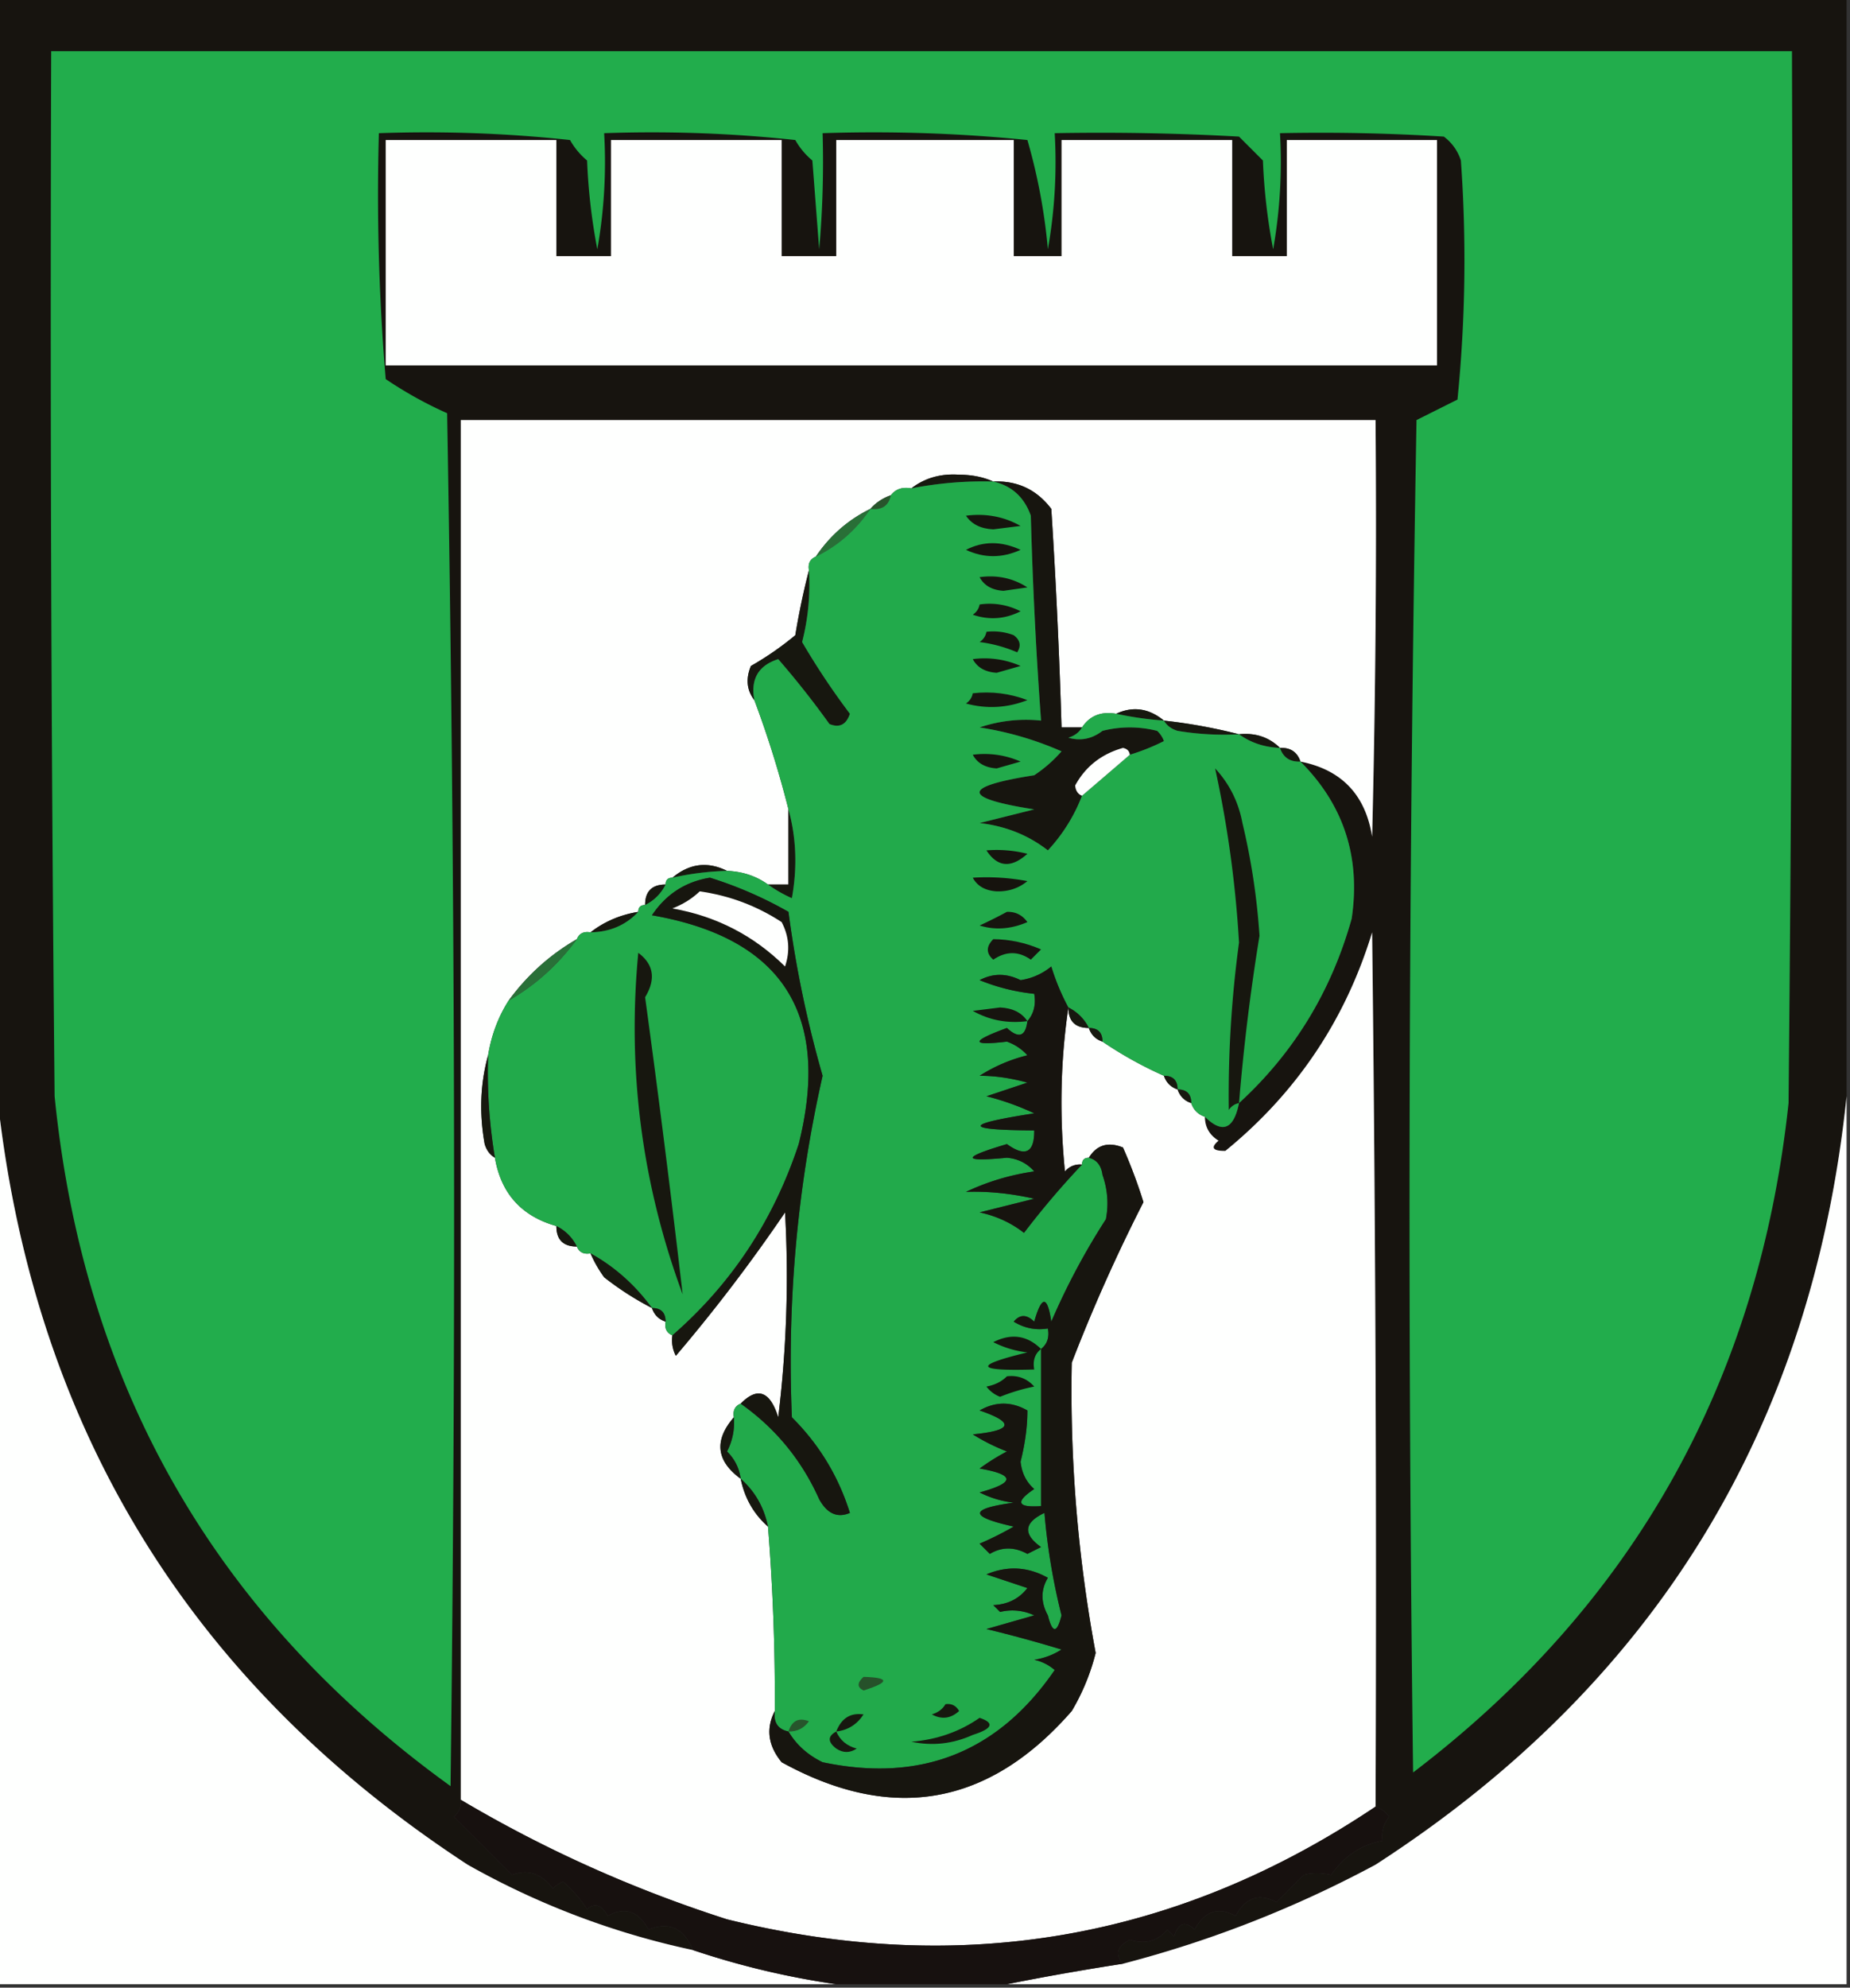 <svg xmlns="http://www.w3.org/2000/svg" width="271" height="291" style="shape-rendering:geometricPrecision;text-rendering:geometricPrecision;image-rendering:optimizeQuality;fill-rule:evenodd;clip-rule:evenodd"><rect width="100%" height="100%" fill="#333333" stroke="none"/><path style="opacity:1" fill="#17140f" d="M-.5-.5h271v161c-5.067 48.553-28.067 86.053-69 112.5a166.575 166.575 0 0 1-37 14.5c-1.206-1.38-.873-2.547 1-3.5 2.264.698 4.097.198 5.5-1.5l1 1c.605-1.981 1.605-2.315 3-1 1.46-2.71 3.46-3.376 6-2 1.46-2.71 3.46-3.376 6-2l4-4c1.164-.335 2.497-.335 4 0 1.886-2.742 4.386-4.409 7.5-5-.17-1.322.163-2.489 1-3.5-.544-.717-1.211-1.217-2-1.5.167-42.668 0-85.335-.5-128-3.92 12.837-11.086 23.504-21.5 32-1.873.018-2.206-.482-1-1.5-1.323-.816-1.989-1.983-2-3.5 2.555 2.525 4.222 1.859 5-2 8.013-7.339 13.513-16.339 16.5-27 1.338-9.005-1.162-16.671-7.5-23 6.021 1.189 9.521 4.856 10.5 11 .5-20.331.667-40.664.5-61h-134v202c.086.996-.248 1.829-1 2.5l8.5 8.5c2.316-.867 4.316-.201 6 2a3.647 3.647 0 0 1 1.5-1 19.897 19.897 0 0 1 3.5 4c1.147-.958 2.147-.625 3 1 2.54-1.376 4.54-.71 6 2 3.01-1.211 5.177-.211 6.5 3a116.393 116.393 0 0 1-33-12.5c-40.984-26.784-63.984-64.618-69-113.5V-.5z"/><path style="opacity:1" fill="#fefffe" d="M190.5 111.5c-.473-1.406-1.473-2.073-3-2-1.602-1.574-3.602-2.241-6-2a79.559 79.559 0 0 0-11-2c-2.213-1.812-4.547-2.145-7-1-2.198-.38-3.865.287-5 2h-3a924.334 924.334 0 0 0-1.5-32c-2.141-2.82-4.975-4.154-8.5-4-1.464-.66-3.131-.993-5-1-2.705-.184-5.038.483-7 2-1.291-.237-2.291.096-3 1-1.21.432-2.21 1.099-3 2-3.264 1.594-5.931 3.927-8 7-.838.342-1.172 1.008-1 2-.783 3.01-1.45 6.176-2 9.5a44.7 44.7 0 0 1-6.5 4.5c-.78 1.887-.613 3.554.5 5a149.928 149.928 0 0 1 5 16v11h-3c-1.714-1.238-3.714-1.905-6-2-2.84-1.417-5.507-1.084-8 1-.667 0-1 .333-1 1-2 0-3 1-3 3-.667 0-1 .333-1 1-2.657.435-4.99 1.435-7 3-.992-.172-1.658.162-2 1-3.936 2.266-7.269 5.266-10 9-1.52 2.39-2.52 5.057-3 8-1.147 4.146-1.314 8.48-.5 13 .278.916.778 1.582 1.5 2 .89 5.224 3.89 8.557 9 10 0 2 1 3 3 3 .342.838 1.008 1.172 2 1a18.489 18.489 0 0 0 2 3.5 43.837 43.837 0 0 0 7 4.5c.333 1 1 1.667 2 2-.172.992.162 1.658 1 2a4.932 4.932 0 0 0 .5 3 243.631 243.631 0 0 0 16-21 169.489 169.489 0 0 1-1 30c-1.204-3.84-3.037-4.507-5.5-2-.838.342-1.172 1.008-1 2-2.924 3.378-2.59 6.378 1 9 .579 2.831 1.912 5.164 4 7a315.832 315.832 0 0 1 1 27c-1.331 2.561-.998 5.061 1 7.5 16.195 8.909 30.362 6.409 42.5-7.5a31.796 31.796 0 0 0 3.5-8.5 209.586 209.586 0 0 1-3.5-42.5 247.477 247.477 0 0 1 10.5-23.5 75.552 75.552 0 0 0-3-8c-2.174-.877-3.841-.377-5 1.5-.667 0-1 .333-1 1-.996-.086-1.829.248-2.5 1-.823-8.177-.656-16.177.5-24 0 2 1 3 3 3 .333 1 1 1.667 2 2a57.82 57.82 0 0 0 9 5c.333 1 1 1.667 2 2 .333 1 1 1.667 2 2 .333 1 1 1.667 2 2 .011 1.517.677 2.684 2 3.5-1.206 1.018-.873 1.518 1 1.5 10.414-8.496 17.58-19.163 21.5-32 .5 42.665.667 85.332.5 128-29.038 19.463-60.705 24.963-95 16.5-13.76-4.409-26.76-10.242-39-17.5v-202h134c.167 20.336 0 40.669-.5 61-.979-6.144-4.479-9.811-10.5-11z"/><path style="opacity:1" fill="#22ad4c" d="M7.5 7.5h255c.167 51.334 0 102.668-.5 154-4.368 40.758-22.701 73.424-55 98a6534.388 6534.388 0 0 1 .5-198l6-3a204.665 204.665 0 0 0 .5-35 6.977 6.977 0 0 0-2.5-3.5c-7.993-.5-15.993-.666-24-.5a73.134 73.134 0 0 1-1 17 86.57 86.57 0 0 1-1.5-13l-3.5-3.5c-8.994-.5-17.994-.666-27-.5a73.134 73.134 0 0 1-1 17 84.341 84.341 0 0 0-3-16 225.873 225.873 0 0 0-30-1 145.05 145.05 0 0 1-.5 17l-1-13a10.756 10.756 0 0 1-2.5-3 196.883 196.883 0 0 0-28-1 73.123 73.123 0 0 1-1 17 86.7 86.7 0 0 1-1.5-13 10.76 10.76 0 0 1-2.5-3 196.88 196.88 0 0 0-28-1 324.87 324.87 0 0 0 1 36 59.006 59.006 0 0 0 9 5 6734.24 6734.24 0 0 1 .5 201c-34.417-24.833-53.75-58.499-58-101-.5-50.999-.667-101.999-.5-153z"/><path style="opacity:1" fill="#17170f" d="M118.5 83.5c.216 3.56-.118 7.06-1 10.5a108.09 108.09 0 0 0 7 10.5c-.535 1.601-1.535 2.101-3 1.5a129.525 129.525 0 0 0-7.5-9.5c-2.909.928-4.075 2.928-3.5 6-1.113-1.446-1.28-3.113-.5-5a44.7 44.7 0 0 0 6.5-4.5c.55-3.324 1.217-6.49 2-9.5z"/><path style="opacity:1" fill="#296f37" d="M127.5 74.5c-2.069 3.073-4.736 5.406-8 7 2.069-3.073 4.736-5.406 8-7z"/><path style="opacity:1" fill="#28552c" d="M130.5 72.5c-.321 1.548-1.321 2.215-3 2 .79-.901 1.79-1.568 3-2z"/><path style="opacity:1" fill="#17180f" d="M145.5 70.5a54.938 54.938 0 0 0-12 1c1.962-1.517 4.295-2.184 7-2 1.869.007 3.536.34 5 1z"/><path style="opacity:1" fill="#fefffe" d="M56.5 20.5h25v17h8v-17h25v17h8v-17h26v17h7v-17h25v17h8v-17h22v33h-154v-33z"/><path style="opacity:1" fill="#17180f" d="M163.5 104.5c2.453-1.145 4.787-.812 7 1a51.569 51.569 0 0 1-7-1zM170.5 105.5a79.559 79.559 0 0 1 11 2 40.914 40.914 0 0 1-9-.5c-.916-.278-1.582-.778-2-1.5zM181.5 107.5c2.398-.241 4.398.426 6 2-2.286-.095-4.286-.762-6-2zM187.5 109.5c1.527-.073 2.527.594 3 2-1.527.073-2.527-.594-3-2z"/><path style="opacity:1" fill="#17150f" d="M145.5 70.5c3.525-.154 6.359 1.18 8.5 4a924.334 924.334 0 0 1 1.5 32h3c-.418.722-1.084 1.222-2 1.5 1.789.52 3.456.187 5-1a16.242 16.242 0 0 1 8 0c.457.414.791.914 1 1.5a31.283 31.283 0 0 1-5 2c-.06-.543-.393-.876-1-1-3.157.897-5.491 2.731-7 5.5.07.765.403 1.265 1 1.5a24.766 24.766 0 0 1-5 8c-2.859-2.229-6.192-3.563-10-4l8-2c-10.667-1.667-10.667-3.333 0-5a19.887 19.887 0 0 0 4-3.5 47.844 47.844 0 0 0-12-3.5 21.127 21.127 0 0 1 9-1 651.127 651.127 0 0 1-1.5-30c-.961-2.715-2.794-4.382-5.5-5z"/><path style="opacity:1" fill="#17180f" d="M115.5 118.5c1.147 4.146 1.314 8.48.5 13a19.602 19.602 0 0 1-3.5-2h3v-11zM106.5 127.5a41.541 41.541 0 0 0-8 1c2.493-2.084 5.16-2.417 8-1zM97.5 129.5a6.544 6.544 0 0 1-3 3c0-2 1-3 3-3zM93.5 133.5c-1.82 1.948-4.154 2.948-7 3 2.01-1.565 4.343-2.565 7-3z"/><path style="opacity:1" fill="#22aa4b" d="M145.5 70.5c2.706.618 4.539 2.285 5.5 5 .27 10.025.77 20.025 1.5 30a21.127 21.127 0 0 0-9 1 47.844 47.844 0 0 1 12 3.5 19.887 19.887 0 0 1-4 3.5c-10.667 1.667-10.667 3.333 0 5l-8 2c3.808.437 7.141 1.771 10 4a24.766 24.766 0 0 0 5-8c2.308-1.971 4.642-3.971 7-6a31.283 31.283 0 0 0 5-2 3.647 3.647 0 0 0-1-1.5 16.242 16.242 0 0 0-8 0c-1.544 1.187-3.211 1.52-5 1 .916-.278 1.582-.778 2-1.5 1.135-1.713 2.802-2.38 5-2 2.306.493 4.639.826 7 1 .418.722 1.084 1.222 2 1.5 2.982.498 5.982.665 9 .5 1.714 1.238 3.714 1.905 6 2 .473 1.406 1.473 2.073 3 2 6.338 6.329 8.838 13.995 7.5 23-2.987 10.661-8.487 19.661-16.5 27-.778 3.859-2.445 4.525-5 2-1-.333-1.667-1-2-2 0-1.333-.667-2-2-2 0-1.333-.667-2-2-2a57.82 57.82 0 0 1-9-5c0-1.333-.667-2-2-2a6.547 6.547 0 0 0-3-3 33.052 33.052 0 0 1-2.5-6 9.201 9.201 0 0 1-4.5 2c-2.06-1.028-4.06-1.028-6 0a29.045 29.045 0 0 0 8 2c.268 1.599-.066 2.932-1 4-.275 2.258-1.275 2.592-3 1-5.337 1.964-5.337 2.63 0 2a7.293 7.293 0 0 1 3 2 23.411 23.411 0 0 0-7 3c2.241-.002 4.574.332 7 1l-6 2a38.085 38.085 0 0 1 7 2.5c-10.453 1.61-10.453 2.443 0 2.5.029 3.273-1.304 3.94-4 2-6.669 1.976-6.669 2.642 0 2 1.607.137 2.941.804 4 2-3.55.516-6.883 1.516-10 3 3.214-.116 6.547.218 10 1l-8 2c2.469.536 4.636 1.536 6.5 3 2.669-3.5 5.502-6.833 8.5-10 0-.667.333-1 1-1 1.149.291 1.816 1.124 2 2.5.752 2.154.919 4.32.5 6.5a101.952 101.952 0 0 0-8 15c-.569-3.861-1.402-3.861-2.5 0-1.109-1.09-2.109-1.09-3 0 1.545.952 3.212 1.285 5 1 .237 1.291-.096 2.291-1 3v23c-3.499.241-3.832-.592-1-2.5-1.158-1.009-1.825-2.342-2-4 .672-2.681 1.005-5.181 1-7.5-2.333-1.333-4.667-1.333-7 0 5.174 1.77 4.841 2.937-1 3.5a29.144 29.144 0 0 0 5 2.5 32.065 32.065 0 0 0-4 2.5c5.23.909 5.23 2.075 0 3.5a14.72 14.72 0 0 0 5 1.5c-6.578.885-6.578 2.052 0 3.5a48.165 48.165 0 0 1-5 2.5l1.5 1.5c1.756-1.048 3.59-1.048 5.5 0l2-1c-2.68-1.911-2.513-3.578.5-5a93.298 93.298 0 0 0 2.5 15c-.667 2.667-1.333 2.667-2 0-1.048-1.91-1.048-3.744 0-5.5-2.923-1.632-5.923-1.799-9-.5l6 2c-1.214 1.569-2.881 2.402-5 2.5l1 1a7.492 7.492 0 0 1 5 .5l-7 2c3.698.894 7.365 1.894 11 3a10.258 10.258 0 0 1-4 1.5 6.802 6.802 0 0 1 3 1.5c-8.259 12.034-19.592 16.534-34 13.5-2.192-1.067-3.858-2.567-5-4.5-1.548-.321-2.215-1.321-2-3a315.832 315.832 0 0 0-1-27c-.579-2.831-1.912-5.164-4-7-.203-1.544-.87-2.878-2-4a9.108 9.108 0 0 0 1-5c-.172-.992.162-1.658 1-2 5.103 3.605 8.936 8.271 11.5 14 1.171 2.116 2.671 2.782 4.5 2-1.676-5.361-4.509-10.027-8.5-14-.714-16.903.786-33.569 4.5-50a164.66 164.66 0 0 1-5-24 58.254 58.254 0 0 0-11.5-5c-3.591.579-6.424 2.412-8.5 5.5 19.092 3.326 26.258 14.493 21.5 33.5-3.676 11.139-9.843 20.473-18.5 28-.838-.342-1.172-1.008-1-2 0-1.333-.667-2-2-2-2.468-3.379-5.468-6.046-9-8-.992.172-1.658-.162-2-1a6.544 6.544 0 0 0-3-3c-5.11-1.443-8.11-4.776-9-10a75.84 75.84 0 0 1-1-15c.48-2.943 1.48-5.61 3-8 3.936-2.266 7.269-5.266 10-9 .342-.838 1.008-1.172 2-1 2.846-.052 5.18-1.052 7-3 0-.667.333-1 1-1a6.544 6.544 0 0 0 3-3c0-.667.333-1 1-1a41.541 41.541 0 0 1 8-1c2.286.095 4.286.762 6 2a19.602 19.602 0 0 0 3.5 2c.814-4.52.647-8.854-.5-13a149.928 149.928 0 0 0-5-16c-.575-3.072.591-5.072 3.5-6a129.525 129.525 0 0 1 7.5 9.5c1.465.601 2.465.101 3-1.5a108.09 108.09 0 0 1-7-10.5 33.788 33.788 0 0 0 1-10.5c-.172-.992.162-1.658 1-2 3.264-1.594 5.931-3.927 8-7 1.679.215 2.679-.452 3-2 .709-.904 1.709-1.237 3-1a54.938 54.938 0 0 1 12-1z"/><path style="opacity:1" fill="#17140f" d="M147.5 133.5c1.256-.039 2.256.461 3 1.5-2.401 1.039-4.734 1.206-7 .5a71.254 71.254 0 0 0 4-2z"/><path style="opacity:1" fill="#16130e" d="M142.5 128.5a32.462 32.462 0 0 1 8 .5c-1.272 1.046-2.772 1.546-4.5 1.5-1.681-.108-2.848-.775-3.5-2zM144.5 124.5a18.453 18.453 0 0 1 6 .5c-2.379 2.142-4.379 1.976-6-.5z"/><path style="opacity:1" fill="#17170f" d="M181.5 161.5c-.617.111-1.117.444-1.5 1a166.255 166.255 0 0 1 1.5-24.5 164.406 164.406 0 0 0-3.5-25.5c2.087 2.245 3.421 4.912 4 8a98.688 98.688 0 0 1 2.5 16.5 307.821 307.821 0 0 0-3 24.5z"/><path style="opacity:1" fill="#16140e" d="M142.5 110.5a13.116 13.116 0 0 1 7 1l-3.5 1c-1.681-.108-2.848-.775-3.5-2z"/><path style="opacity:1" fill="#fefffe" d="M165.5 110.5a2464.252 2464.252 0 0 1-7 6c-.597-.235-.93-.735-1-1.5 1.509-2.769 3.843-4.603 7-5.5.607.124.94.457 1 1z"/><path style="opacity:1" fill="#17140f" d="M142.5 101.5c2.747-.313 5.414.02 8 1-2.946 1.155-5.946 1.321-9 .5.556-.383.889-.883 1-1.5z"/><path style="opacity:1" fill="#16130e" d="M142.5 96.5a13.118 13.118 0 0 1 7 1l-3.5 1c-1.681-.108-2.848-.775-3.5-2z"/><path style="opacity:1" fill="#16140e" d="M144.5 92.5a8.435 8.435 0 0 1 4 .5c.951.718 1.117 1.55.5 2.5a20.438 20.438 0 0 0-5.5-1.5c.556-.383.889-.883 1-1.5z"/><path style="opacity:1" fill="#17140f" d="M143.5 88.5a9.864 9.864 0 0 1 6 1c-2.265 1.147-4.598 1.314-7 .5.556-.383.889-.883 1-1.5zM143.5 84.5c2.573-.352 4.906.148 7 1.5l-3.5.5c-1.681-.108-2.848-.775-3.5-2z"/><path style="opacity:1" fill="#16140e" d="M141.5 80.5c2.524-1.3 5.191-1.3 8 0-2.699 1.23-5.365 1.23-8 0zM141.5 75.5c2.897-.375 5.563.125 8 1.5l-4 .5c-1.833-.085-3.166-.752-4-2z"/><path style="opacity:1" fill="#17130f" d="M145.5 137.5c2.427.023 4.76.523 7 1.5l-1.5 1.5c-1.796-1.267-3.629-1.267-5.5 0-1.062-.925-1.062-1.925 0-3z"/><path style="opacity:1" fill="#17170f" d="M93.5 139.5c2.266 1.693 2.6 3.86 1 6.5a2176.395 2176.395 0 0 1 5.5 43.5c-5.97-16.156-8.137-32.823-6.5-50z"/><path style="opacity:1" fill="#297038" d="M84.5 137.5c-2.731 3.734-6.064 6.734-10 9 2.731-3.734 6.064-6.734 10-9z"/><path style="opacity:1" fill="#17140f" d="M150.5 149.5c-2.897.375-5.563-.125-8-1.5l4-.5c1.833.085 3.166.752 4 2z"/><path style="opacity:1" fill="#17180f" d="M156.5 147.5a6.547 6.547 0 0 1 3 3c-2 0-3-1-3-3zM159.5 150.5c1.333 0 2 .667 2 2-1-.333-1.667-1-2-2zM71.5 154.5a75.84 75.84 0 0 0 1 15c-.722-.418-1.222-1.084-1.5-2-.814-4.52-.647-8.854.5-13z"/><path style="opacity:1" fill="#17140f" d="M156.5 147.5c-1.156 7.823-1.323 15.823-.5 24 .671-.752 1.504-1.086 2.5-1a123.207 123.207 0 0 0-8.5 10c-1.864-1.464-4.031-2.464-6.5-3l8-2c-3.453-.782-6.786-1.116-10-1 3.117-1.484 6.45-2.484 10-3-1.059-1.196-2.393-1.863-4-2-6.669.642-6.669-.024 0-2 2.696 1.94 4.029 1.273 4-2-10.453-.057-10.453-.89 0-2.5a38.085 38.085 0 0 0-7-2.5l6-2c-2.426-.668-4.759-1.002-7-1a23.411 23.411 0 0 1 7-3 7.293 7.293 0 0 0-3-2c-5.337.63-5.337-.036 0-2 1.725 1.592 2.725 1.258 3-1 .934-1.068 1.268-2.401 1-4a29.045 29.045 0 0 1-8-2c1.94-1.028 3.94-1.028 6 0a9.201 9.201 0 0 0 4.5-2 33.052 33.052 0 0 0 2.5 6z"/><path style="opacity:1" fill="#17180f" d="M170.5 157.5c1.333 0 2 .667 2 2-1-.333-1.667-1-2-2z"/><path style="opacity:1" fill="#fefffe" d="M-.5 159.5c5.016 48.882 28.016 86.716 69 113.5a116.393 116.393 0 0 0 33 12.5 119.127 119.127 0 0 0 21 5H-.5v-131z"/><path style="opacity:1" fill="#17180f" d="M172.5 159.5c1.333 0 2 .667 2 2-1-.333-1.667-1-2-2z"/><path style="opacity:1" fill="#fefffe" d="M270.5 160.5v130h-123a396.474 396.474 0 0 1 17-3 166.575 166.575 0 0 0 37-14.5c40.933-26.447 63.933-63.947 69-112.5z"/><path style="opacity:1" fill="#17160f" d="M108.5 205.5c2.463-2.507 4.296-1.84 5.5 2a169.489 169.489 0 0 0 1-30 243.631 243.631 0 0 1-16 21 4.932 4.932 0 0 1-.5-3c8.657-7.527 14.824-16.861 18.5-28 4.758-19.007-2.408-30.174-21.5-33.5 2.076-3.088 4.909-4.921 8.5-5.5a58.254 58.254 0 0 1 11.5 5 164.66 164.66 0 0 0 5 24c-3.714 16.431-5.214 33.097-4.5 50 3.991 3.973 6.824 8.639 8.5 14-1.829.782-3.329.116-4.5-2-2.564-5.729-6.397-10.395-11.5-14z"/><path style="opacity:1" fill="#fefffe" d="M102.5 130.5c4.348.615 8.348 2.115 12 4.5 1.091 2.064 1.258 4.231.5 6.5-4.577-4.532-10.077-7.366-16.5-8.5 1.566-.608 2.9-1.442 4-2.5z"/><path style="opacity:1" fill="#17180f" d="M81.5 179.5a6.544 6.544 0 0 1 3 3c-2 0-3-1-3-3zM86.5 183.5c3.532 1.954 6.532 4.621 9 8a43.837 43.837 0 0 1-7-4.5 18.489 18.489 0 0 1-2-3.5zM95.5 191.5c1.333 0 2 .667 2 2-1-.333-1.667-1-2-2z"/><path style="opacity:1" fill="#17150f" d="M113.5 250.5c-.215 1.679.452 2.679 2 3 1.142 1.933 2.808 3.433 5 4.5 14.408 3.034 25.741-1.466 34-13.5a6.802 6.802 0 0 0-3-1.5 10.258 10.258 0 0 0 4-1.5 196.026 196.026 0 0 0-11-3l7-2a7.492 7.492 0 0 0-5-.5l-1-1c2.119-.098 3.786-.931 5-2.5l-6-2c3.077-1.299 6.077-1.132 9 .5-1.048 1.756-1.048 3.59 0 5.5.667 2.667 1.333 2.667 2 0a93.298 93.298 0 0 1-2.5-15c-3.013 1.422-3.18 3.089-.5 5l-2 1c-1.91-1.048-3.744-1.048-5.5 0l-1.5-1.5a48.165 48.165 0 0 0 5-2.5c-6.578-1.448-6.578-2.615 0-3.5a14.72 14.72 0 0 1-5-1.5c5.23-1.425 5.23-2.591 0-3.5a32.065 32.065 0 0 1 4-2.5 29.144 29.144 0 0 1-5-2.5c5.841-.563 6.174-1.73 1-3.5 2.333-1.333 4.667-1.333 7 0 .005 2.319-.328 4.819-1 7.5.175 1.658.842 2.991 2 4-2.832 1.908-2.499 2.741 1 2.5v-23c.904-.709 1.237-1.709 1-3-1.788.285-3.455-.048-5-1 .891-1.09 1.891-1.09 3 0 1.098-3.861 1.931-3.861 2.5 0a101.952 101.952 0 0 1 8-15c.419-2.18.252-4.346-.5-6.5-.184-1.376-.851-2.209-2-2.5 1.159-1.877 2.826-2.377 5-1.5a75.552 75.552 0 0 1 3 8 247.477 247.477 0 0 0-10.5 23.5 209.586 209.586 0 0 0 3.5 42.5 31.796 31.796 0 0 1-3.5 8.5c-12.138 13.909-26.305 16.409-42.5 7.5-1.998-2.439-2.331-4.939-1-7.5z"/><path style="opacity:1" fill="#16140e" d="M152.5 197.5c-.904.709-1.237 1.709-1 3-8.644.26-8.977-.574-1-2.5a14.72 14.72 0 0 1-5-1.5c2.641-1.336 4.974-1.002 7 1z"/><path style="opacity:1" fill="#15130d" d="M147.5 201.5c1.603-.188 2.937.312 4 1.5a28.043 28.043 0 0 0-5 1.5 4.457 4.457 0 0 1-2-1.5c1.237-.232 2.237-.732 3-1.5z"/><path style="opacity:1" fill="#17180f" d="M107.5 207.5a9.108 9.108 0 0 1-1 5c1.13 1.122 1.797 2.456 2 4-3.59-2.622-3.924-5.622-1-9zM108.5 216.5c2.088 1.836 3.421 4.169 4 7-2.088-1.836-3.421-4.169-4-7z"/><path style="opacity:1" fill="#26512a" d="M126.5 245.5c3.839.112 3.839.779 0 2-.963-.47-.963-1.137 0-2z"/><path style="opacity:1" fill="#17180f" d="M138.5 249.5c.876-.131 1.543.202 2 1-1.223 1.114-2.556 1.281-4 .5.916-.278 1.582-.778 2-1.5zM122.5 253.5c.754-1.946 2.088-2.779 4-2.5-.971 1.481-2.304 2.315-4 2.5zM143.5 251.5c2.235.748 1.902 1.581-1 2.5-2.906 1.318-5.906 1.652-9 1 3.745-.302 7.078-1.469 10-3.5z"/><path style="opacity:1" fill="#27552c" d="M115.5 253.5c.502-1.585 1.502-2.085 3-1.5-.744 1.039-1.744 1.539-3 1.5z"/><path style="opacity:1" fill="#17180f" d="M122.5 253.5c.558 1.29 1.558 2.123 3 2.5-1 .667-2 .667-3 0-1.274-.977-1.274-1.811 0-2.5z"/><path style="opacity:1" fill="#17110f" d="M67.5 263.5c12.24 7.258 25.24 13.091 39 17.5 34.295 8.463 65.962 2.963 95-16.5.789.283 1.456.783 2 1.5-.837 1.011-1.17 2.178-1 3.5-3.114.591-5.614 2.258-7.5 5-1.503-.335-2.836-.335-4 0l-4 4c-2.54-1.376-4.54-.71-6 2-2.54-1.376-4.54-.71-6 2-1.395-1.315-2.395-.981-3 1l-1-1c-1.403 1.698-3.236 2.198-5.5 1.5-1.873.953-2.206 2.12-1 3.5a396.474 396.474 0 0 0-17 3h-25a119.127 119.127 0 0 1-21-5c-1.323-3.211-3.49-4.211-6.5-3-1.46-2.71-3.46-3.376-6-2-.853-1.625-1.853-1.958-3-1a19.897 19.897 0 0 0-3.5-4 3.647 3.647 0 0 0-1.5 1c-1.684-2.201-3.684-2.867-6-2l-8.5-8.5c.752-.671 1.086-1.504 1-2.5z"/></svg>